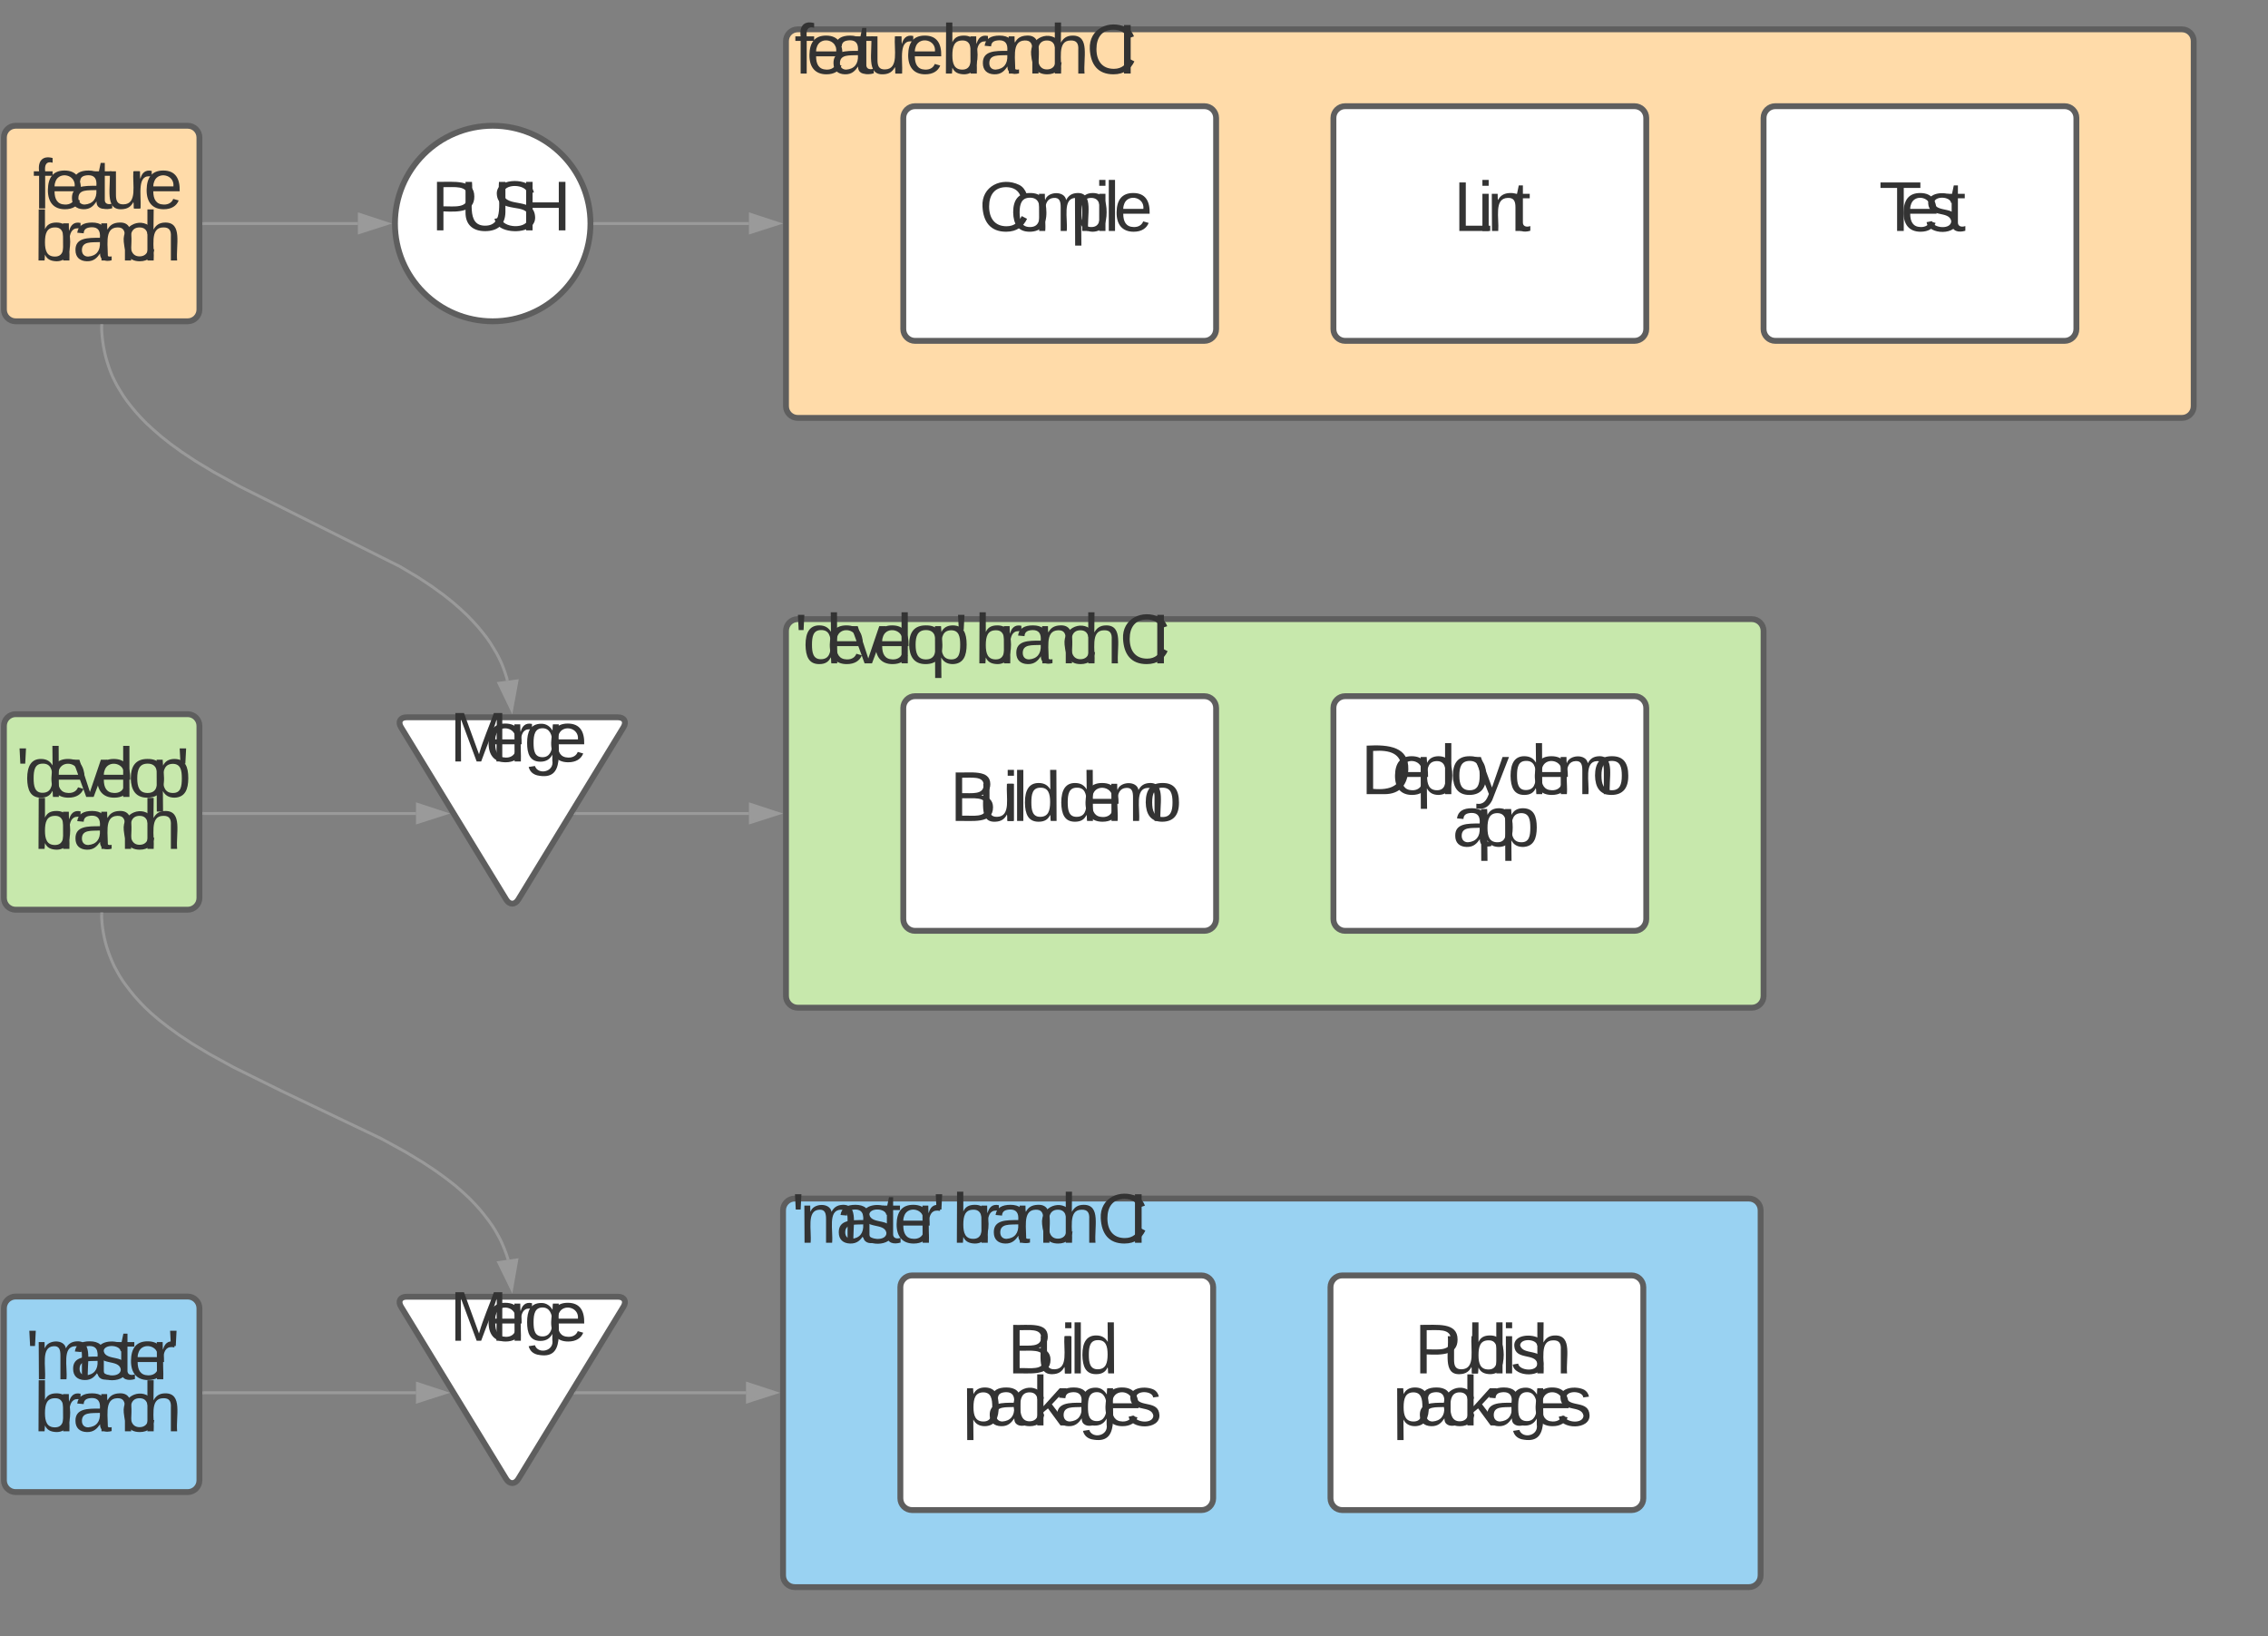 <svg xmlns="http://www.w3.org/2000/svg" xmlns:xlink="http://www.w3.org/1999/xlink" xmlns:lucid="lucid" width="1160" height="836.6"><rect width="100%" height="100%" fill="#808080" stroke="none"/><g transform="matrix(1,0,0,1,-80,-130.7)" lucid:page-tab-id="0_0"><path d="M 82 201 c 0 -3.3 2.7 -6 6 -6 h 88 c 3.3 0 6 2.7 6 6 v 88 c 0 3.3 -2.7 6 -6 6 h -88 c -3.3 0 -6 -2.7 -6 -6 z" stroke="#5e5e5e" stroke-width="3" fill="#ffdba9"/><use xlink:href="#a" transform="matrix(1,0,0,1,105,205) translate(10.5,37.5) matrix(1,0,0,1,0,0)"/><use xlink:href="#b" transform="matrix(1,0,0,1,105,205) translate(11.1,64.1) matrix(1,0,0,1,0,0)"/><path d="M 382 245 c 0 27.6 -22.4 50 -50 50 s -50 -22.4 -50 -50 s 22.4 -50 50 -50 s 50 22.4 50 50 z" stroke="#5e5e5e" stroke-width="3" fill="#ffffff"/><use xlink:href="#c" transform="matrix(1,0,0,1,305,205) translate(14.2,48.7) matrix(1,0,0,1,0,0)"/><path d="M 482 151.7 c 0 -3.3 2.7 -6 6 -6 h 708 c 3.3 0 6 2.7 6 6 v 186.7 c 0 3.3 -2.7 6 -6 6 H 488 c -3.3 0 -6 -2.7 -6 -6 z" stroke="#5e5e5e" stroke-width="3" fill="#ffdba9"/><use xlink:href="#d" transform="matrix(1,0,0,1,505,155.7) translate(0,17.8) matrix(1,0,0,1,0,0)"/><use xlink:href="#e" transform="matrix(1,0,0,1,505,155.7) translate(75.2,17.8) matrix(1,0,0,1,0,0)"/><use xlink:href="#f" transform="matrix(1,0,0,1,505,155.7) translate(149.3,17.8) matrix(1,0,0,1,0,0)"/><path d="M 542 191 c 0 -3.3 2.7 -6 6 -6 h 148 c 3.3 0 6 2.7 6 6 v 108 c 0 3.3 -2.7 6 -6 6 H 548 c -3.3 0 -6 -2.7 -6 -6 z" stroke="#5e5e5e" stroke-width="3" fill="#ffffff"/><use xlink:href="#g" transform="matrix(1,0,0,1,565,195) translate(34.4,59) matrix(1,0,0,1,0,0)"/><path d="M 762 191 c 0 -3.3 2.7 -6 6 -6 h 148 c 3.3 0 6 2.7 6 6 v 108 c 0 3.3 -2.7 6 -6 6 H 768 c -3.3 0 -6 -2.7 -6 -6 z" stroke="#5e5e5e" stroke-width="3" fill="#ffffff"/><use xlink:href="#h" transform="matrix(1,0,0,1,785,195) translate(57.1,59) matrix(1,0,0,1,0,0)"/><path d="M 982 191 c 0 -3.3 2.7 -6 6 -6 h 148 c 3.3 0 6 2.7 6 6 v 108 c 0 3.3 -2.7 6 -6 6 h -148 c -3.3 0 -6 -2.7 -6 -6 z" stroke="#5e5e5e" stroke-width="3" fill="#ffffff"/><use xlink:href="#i" transform="matrix(1,0,0,1,1005,195) translate(54.7,59) matrix(1,0,0,1,0,0)"/><path d="M 184.3 245 h 78.8" stroke="#9a9a9a" stroke-width="1.5" fill="none"/><path d="M 184.3 245.8 h -0.8 v -1.5 h 0.8 z" fill="#9a9a9a"/><path d="M 278.1 245 l -14.3 4.6 v -9.3 z" stroke="#9a9a9a" stroke-width="1.5" fill="#9a9a9a"/><path d="M 384.3 245 h 78.8" stroke="#9a9a9a" stroke-width="1.5" fill="none"/><path d="M 384.3 245.8 h -0.8 l 0 -0.7 l 0 -0.8 h 0.8 z" fill="#9a9a9a"/><path d="M 478.1 245 l -14.3 4.6 v -9.3 z" stroke="#9a9a9a" stroke-width="1.5" fill="#9a9a9a"/><path d="M 82 501.9 c 0 -3.3 2.7 -6 6 -6 h 88 c 3.3 0 6 2.7 6 6 v 88 c 0 3.3 -2.7 6 -6 6 h -88 c -3.3 0 -6 -2.7 -6 -6 z" stroke="#5e5e5e" stroke-width="3" fill="#c7e8ac"/><use xlink:href="#j" transform="matrix(1,0,0,1,105,505.9) translate(1.9,37.5) matrix(1,0,0,1,0,0)"/><use xlink:href="#k" transform="matrix(1,0,0,1,105,505.9) translate(11.1,64.1) matrix(1,0,0,1,0,0)"/><path d="M 285.1 502.6 c -1.7 -2.8 -0.4 -5.1 2.9 -5.1 h 108 c 3.3 0 4.6 2.3 2.9 5.1 l -53.8 88.1 c -1.7 2.8 -4.5 2.8 -6.2 0 z" stroke="#5e5e5e" stroke-width="3" fill="#ffffff"/><use xlink:href="#l" transform="matrix(1,0,0,1,305,507.5) translate(23.6,17.8) matrix(1,0,0,1,0,0)"/><path d="M 82 799.7 c 0 -3.3 2.7 -6 6 -6 h 88 c 3.3 0 6 2.7 6 6 v 88 c 0 3.3 -2.7 6 -6 6 h -88 c -3.3 0 -6 -2.7 -6 -6 z" stroke="#5e5e5e" stroke-width="3" fill="#99d2f2"/><use xlink:href="#m" transform="matrix(1,0,0,1,105,803.7) translate(6.9,37.5) matrix(1,0,0,1,0,0)"/><use xlink:href="#b" transform="matrix(1,0,0,1,105,803.7) translate(11.1,64.1) matrix(1,0,0,1,0,0)"/><path d="M 285.1 798.9 c -1.7 -2.8 -0.4 -5.1 2.9 -5.1 h 108 c 3.3 0 4.6 2.3 2.9 5.1 L 345.1 887 c -1.7 2.8 -4.5 2.8 -6.2 0 z" stroke="#5e5e5e" stroke-width="3" fill="#ffffff"/><use xlink:href="#l" transform="matrix(1,0,0,1,305,803.7) translate(23.6,17.8) matrix(1,0,0,1,0,0)"/><path d="M 482 453.3 c 0 -3.3 2.7 -6 6 -6 h 488 c 3.3 0 6 2.7 6 6 V 640 c 0 3.3 -2.7 6 -6 6 H 488 c -3.3 0 -6 -2.7 -6 -6 z" stroke="#5e5e5e" stroke-width="3" fill="#c7e8ac"/><use xlink:href="#n" transform="matrix(1,0,0,1,505,457.3) translate(0,17.8) matrix(1,0,0,1,0,0)"/><use xlink:href="#o" transform="matrix(1,0,0,1,505,457.3) translate(92.3,17.8) matrix(1,0,0,1,0,0)"/><use xlink:href="#p" transform="matrix(1,0,0,1,505,457.3) translate(166.3,17.8) matrix(1,0,0,1,0,0)"/><path d="M 542 492.7 c 0 -3.3 2.7 -6 6 -6 h 148 c 3.3 0 6 2.7 6 6 v 108 c 0 3.3 -2.7 6 -6 6 H 548 c -3.3 0 -6 -2.7 -6 -6 z" stroke="#5e5e5e" stroke-width="3" fill="#ffffff"/><use xlink:href="#q" transform="matrix(1,0,0,1,565,496.7) translate(19.5,59) matrix(1,0,0,1,0,0)"/><use xlink:href="#r" transform="matrix(1,0,0,1,565,496.7) translate(75,59) matrix(1,0,0,1,0,0)"/><path d="M 762 492.7 c 0 -3.3 2.7 -6 6 -6 h 148 c 3.3 0 6 2.7 6 6 v 108 c 0 3.3 -2.7 6 -6 6 H 768 c -3.3 0 -6 -2.7 -6 -6 z" stroke="#5e5e5e" stroke-width="3" fill="#ffffff"/><use xlink:href="#s" transform="matrix(1,0,0,1,785,496.7) translate(9.7,45.3) matrix(1,0,0,1,0,0)"/><use xlink:href="#t" transform="matrix(1,0,0,1,785,496.7) translate(84.8,45.3) matrix(1,0,0,1,0,0)"/><use xlink:href="#u" transform="matrix(1,0,0,1,785,496.7) translate(56.5,71.9) matrix(1,0,0,1,0,0)"/><path d="M 374.5 546.7 h 88.6" stroke="#9a9a9a" stroke-width="1.5" fill="none"/><path d="M 374.5 547.4 h -1.2 l 0.9 -1.5 h 0.3 z" fill="#9a9a9a"/><path d="M 478.1 546.7 l -14.3 4.6 v -9.3 z" stroke="#9a9a9a" stroke-width="1.5" fill="#9a9a9a"/><path d="M 480.5 749.6 c 0 -3.3 2.7 -6 6 -6 h 488 c 3.3 0 6 2.7 6 6 v 186.7 c 0 3.3 -2.7 6 -6 6 h -488 c -3.3 0 -6 -2.7 -6 -6 z" stroke="#5e5e5e" stroke-width="3" fill="#99d2f2"/><use xlink:href="#v" transform="matrix(1,0,0,1,503.5,753.6) translate(0,17.8) matrix(1,0,0,1,0,0)"/><use xlink:href="#o" transform="matrix(1,0,0,1,503.5,753.6) translate(82.3,17.8) matrix(1,0,0,1,0,0)"/><use xlink:href="#p" transform="matrix(1,0,0,1,503.5,753.6) translate(156.4,17.8) matrix(1,0,0,1,0,0)"/><path d="M 540.5 788.9 c 0 -3.3 2.7 -6 6 -6 h 148 c 3.3 0 6 2.7 6 6 v 108 c 0 3.3 -2.7 6 -6 6 h -148 c -3.3 0 -6 -2.7 -6 -6 z" stroke="#5e5e5e" stroke-width="3" fill="#ffffff"/><use xlink:href="#w" transform="matrix(1,0,0,1,563.5,792.9) translate(50.4,45.3) matrix(1,0,0,1,0,0)"/><use xlink:href="#x" transform="matrix(1,0,0,1,563.5,792.9) translate(27.5,71.9) matrix(1,0,0,1,0,0)"/><path d="M 760.5 788.9 c 0 -3.3 2.7 -6 6 -6 h 148 c 3.3 0 6 2.7 6 6 v 108 c 0 3.3 -2.7 6 -6 6 h -148 c -3.3 0 -6 -2.7 -6 -6 z" stroke="#5e5e5e" stroke-width="3" fill="#ffffff"/><use xlink:href="#y" transform="matrix(1,0,0,1,783.5,792.9) translate(38.6,45.3) matrix(1,0,0,1,0,0)"/><use xlink:href="#x" transform="matrix(1,0,0,1,783.5,792.9) translate(27.5,71.9) matrix(1,0,0,1,0,0)"/><path d="M 374.5 842.9 h 87.1" stroke="#9a9a9a" stroke-width="1.5" fill="none"/><path d="M 374.5 843.7 h -1.2 l 0.9 -1.5 h 0.3 z" fill="#9a9a9a"/><path d="M 476.6 842.9 l -14.3 4.6 v -9.3 z" stroke="#9a9a9a" stroke-width="1.5" fill="#9a9a9a"/><path d="M 184.3 546.7 H 292.8" stroke="#9a9a9a" stroke-width="1.5" fill="none"/><path d="M 184.3 547.4 h -0.8 v -1.5 h 0.8 z" fill="#9a9a9a"/><path d="M 307.8 546.7 l -14.3 4.6 v -9.3 z" stroke="#9a9a9a" stroke-width="1.5" fill="#9a9a9a"/><path d="M 184.3 842.9 H 292.8" stroke="#9a9a9a" stroke-width="1.5" fill="none"/><path d="M 184.3 843.7 h -0.8 v -1.5 h 0.8 z" fill="#9a9a9a"/><path d="M 307.8 842.9 l -14.3 4.6 v -9.3 z" stroke="#9a9a9a" stroke-width="1.5" fill="#9a9a9a"/><path d="M 132 297.3 l 0 2.2 l 0.2 2.8 l 0.3 2.7 l 0.4 2.7 l 0.5 2.6 l 0.6 2.6 l 0.7 2.5 l 0.8 2.5 l 0.9 2.5 l 1 2.5 l 1.2 2.5 l 1.3 2.5 l 1.5 2.5 l 1.6 2.6 l 1.8 2.6 l 2.1 2.7 l 2.3 2.8 l 2.6 2.9 l 3 3.1 l 3.5 3.2 l 4 3.5 l 4.8 3.8 l 5.8 4.2 l 7.1 4.7 l 9.3 5.6 l 13.6 7.5 l 81.5 40.7 l 9.4 5.6 l 7.1 4.7 l 5.8 4.2 l 4.8 3.8 l 4 3.5 l 3.5 3.3 l 3 3.1 l 2.6 2.9 l 2.3 2.8 l 2.1 2.7 l 1.8 2.6 l 1.6 2.6 l 1.5 2.5 l 1.3 2.5 l 1.2 2.5 l 1 2.5 l 0.9 2.5 l 0.8 2.5 l 0.4 1.6" stroke="#9a9a9a" stroke-width="1.5" fill="none"/><path d="M 132.8 297.3 l -1.5 0 l 0 -0.8 h 1.5 z" fill="#9a9a9a"/><path d="M 341.7 493.6 l -6.5 -13.5 l 9.2 -1.2 z" stroke="#9a9a9a" stroke-width="1.5" fill="#9a9a9a"/><path d="M 132 598.1 l 0 2 l 0.2 2.7 l 0.3 2.6 l 0.4 2.5 l 0.5 2.5 l 0.6 2.5 l 0.7 2.4 l 0.8 2.4 l 0.9 2.4 l 1 2.4 l 1.1 2.4 l 1.3 2.4 l 1.4 2.5 l 1.6 2.5 l 1.8 2.5 l 2 2.6 l 2.2 2.7 l 2.5 2.8 l 2.9 3 l 3.3 3.1 l 3.9 3.3 l 4.6 3.6 l 5.5 4 l 6.8 4.5 l 8.8 5.3 l 12.4 6.8 l 24.5 12.1 l 50.9 24.3 l 12.4 6.8 l 8.8 5.3 l 6.8 4.5 l 5.5 4 l 4.6 3.6 l 3.9 3.4 l 3.3 3.1 l 2.9 3 l 2.5 2.8 l 2.2 2.7 l 2 2.6 l 1.8 2.5 l 1.6 2.5 l 1.4 2.5 l 1.3 2.4 l 1.1 2.4 l 1 2.4 l 0.9 2.4 l 0.8 2.4 l 0.2 0.8" stroke="#9a9a9a" stroke-width="1.5" fill="none"/><path d="M 132.8 598.1 l -1.5 0 l 0 -0.8 h 1.5 z" fill="#9a9a9a"/><path d="M 341.7 789.8 l -6.6 -13.5 l 9.2 -1.3 z" stroke="#9a9a9a" stroke-width="1.5" fill="#9a9a9a"/><defs><path fill="#333333" d="M 83 -239 c -31 -9 -42 10 -38 44 h 38 v 23 H 45 V -5 H 14 v -167 H -13 v -23 h 27 c -7 -52 17 -82 69 -68 v 24" id="z"/><path fill="#333333" d="M 82 -199 c 63 0 86 42 84 106 H 31 c 0 40 14 67 53 68 c 26 1 43 -12 49 -29 l 28 8 c -11 28 -37 45 -77 45 C 26 -1 -4 -38 -3 -101 c 1 -61 26 -98 85 -98 z m 52 81 c 6 -60 -76 -77 -97 -28 c -3 7 -6 17 -6 28 h 103" id="A"/><path fill="#333333" d="M 123 -41 C 108 -20 92 0 55 -1 C 19 -2 -3 -22 -3 -58 c -1 -64 63 -63 125 -63 c 3 -35 -9 -54 -41 -54 c -24 1 -41 7 -42 31 l -33 -3 c 5 -37 33 -52 76 -52 c 45 0 72 20 72 64 v 82 c -1 20 7 32 28 27 v 20 c -31 9 -61 -2 -59 -35 z M 30 -58 c 0 20 12 33 32 33 c 41 -3 63 -29 60 -74 c -43 2 -92 -5 -92 41" id="B"/><path fill="#333333" d="M 41 -52 c -2 24 18 29 38 22 v 24 C 46 4 9 -1 9 -45 v -127 H -13 v -23 h 24 l 9 -43 h 21 v 43 h 35 v 23 H 41 v 120" id="C"/><path fill="#333333" d="M 66 -1 C -23 3 12 -117 5 -195 h 32 v 120 c 0 31 7 50 39 49 c 72 -2 45 -101 50 -169 h 31 l 1 190 h -30 c -1 -10 1 -25 -2 -33 c -11 22 -28 36 -60 37" id="D"/><path fill="#333333" d="M 96 -168 C 18 -184 43 -77 39 -5 H 7 l -1 -190 h 30 c 1 12 -1 29 2 39 c 6 -27 23 -49 58 -41 v 29" id="E"/><g id="a"><use transform="matrix(0.1,0,0,0.1,-16.9,-4.7)" xlink:href="#z"/><use transform="matrix(0.1,0,0,0.1,-10.7,-4.7)" xlink:href="#A"/><use transform="matrix(0.1,0,0,0.1,1.6,-4.7)" xlink:href="#B"/><use transform="matrix(0.1,0,0,0.1,14,-4.7)" xlink:href="#C"/><use transform="matrix(0.1,0,0,0.1,20.1,-4.7)" xlink:href="#D"/><use transform="matrix(0.1,0,0,0.1,32.5,-4.7)" xlink:href="#E"/><use transform="matrix(0.1,0,0,0.1,39.8,-4.7)" xlink:href="#A"/></g><path fill="#333333" d="M 97 -199 c 53 0 69 39 70 98 c 0 66 -23 100 -70 100 C 66 -2 48 -12 38 -35 L 36 -5 H 5 l 1 -261 h 32 v 101 c 10 -23 28 -34 59 -34 z m -8 174 c 40 0 45 -34 45 -75 c 0 -40 -5 -75 -45 -74 c -42 0 -51 32 -51 76 c 0 43 10 73 51 73" id="F"/><path fill="#333333" d="M 99 -199 c 89 -4 53 116 60 194 h -32 v -121 c 0 -31 -8 -49 -39 -48 C 16 -172 44 -72 39 -5 H 7 l -1 -190 h 30 c 1 10 -1 24 2 32 c 11 -22 29 -35 61 -36" id="G"/><path fill="#333333" d="M 78 -174 c -40 0 -48 33 -48 73 s 9 75 48 75 c 24 0 41 -14 43 -38 l 32 2 c -6 37 -31 61 -74 61 c -59 0 -76 -41 -82 -99 c -10 -93 101 -131 147 -64 c 4 7 5 14 7 22 l -32 3 c -4 -21 -16 -35 -41 -35" id="H"/><path fill="#333333" d="M 88 -174 C 16 -174 44 -72 39 -5 H 7 v -261 h 32 l -1 103 c 12 -21 28 -36 61 -36 c 89 0 53 116 60 194 h -32 v -121 c 2 -32 -8 -49 -39 -48" id="I"/><g id="b"><use transform="matrix(0.1,0,0,0.1,-16.9,-4.7)" xlink:href="#F"/><use transform="matrix(0.1,0,0,0.1,-4.5,-4.7)" xlink:href="#E"/><use transform="matrix(0.1,0,0,0.1,2.8,-4.7)" xlink:href="#B"/><use transform="matrix(0.1,0,0,0.1,15.1,-4.7)" xlink:href="#G"/><use transform="matrix(0.1,0,0,0.1,27.5,-4.7)" xlink:href="#H"/><use transform="matrix(0.1,0,0,0.1,38.6,-4.7)" xlink:href="#I"/></g><path fill="#333333" d="M 12 -253 c 87 1 191 -15 191 75 c 0 78 -77 80 -158 76 V -5 H 12 v -248 z m 33 125 c 57 0 124 11 124 -50 c 0 -59 -68 -47 -124 -48 v 98" id="J"/><path fill="#333333" d="M 214 -98 c -1 65 -40 97 -104 97 C 49 -1 10 -33 10 -95 v -158 h 33 c 8 89 -33 224 67 224 c 102 0 64 -133 71 -224 h 33 v 155" id="K"/><path fill="#333333" d="M 167 -194 c -5 -48 -123 -54 -124 2 c 14 75 158 14 163 119 c 3 78 -121 87 -175 55 c -17 -10 -28 -26 -33 -46 l 33 -7 c 5 56 141 63 141 -1 c 0 -78 -155 -14 -162 -118 c -5 -82 145 -84 179 -34 c 5 7 8 16 11 25" id="L"/><path fill="#333333" d="M 179 -5 v -115 H 45 V -5 H 12 v -248 h 33 v 105 h 134 v -105 h 34 V -5 h -34" id="M"/><g id="c"><use transform="matrix(0.1,0,0,0.1,-16.9,-4.7)" xlink:href="#J"/><use transform="matrix(0.1,0,0,0.1,-2.1,-4.7)" xlink:href="#K"/><use transform="matrix(0.1,0,0,0.1,13.9,-4.7)" xlink:href="#L"/><use transform="matrix(0.1,0,0,0.1,28.7,-4.7)" xlink:href="#M"/></g><g id="d"><use transform="matrix(0.1,0,0,0.1,-16.9,-4.7)" xlink:href="#z"/><use transform="matrix(0.1,0,0,0.1,-10.7,-4.7)" xlink:href="#A"/><use transform="matrix(0.1,0,0,0.1,1.6,-4.7)" xlink:href="#B"/><use transform="matrix(0.1,0,0,0.1,14,-4.7)" xlink:href="#C"/><use transform="matrix(0.1,0,0,0.1,20.1,-4.7)" xlink:href="#D"/><use transform="matrix(0.1,0,0,0.1,32.5,-4.7)" xlink:href="#E"/><use transform="matrix(0.1,0,0,0.1,39.8,-4.7)" xlink:href="#A"/></g><g id="e"><use transform="matrix(0.1,0,0,0.1,-16.9,-4.7)" xlink:href="#F"/><use transform="matrix(0.1,0,0,0.1,-4.5,-4.7)" xlink:href="#E"/><use transform="matrix(0.1,0,0,0.1,2.8,-4.7)" xlink:href="#B"/><use transform="matrix(0.1,0,0,0.1,15.1,-4.7)" xlink:href="#G"/><use transform="matrix(0.1,0,0,0.1,27.5,-4.7)" xlink:href="#H"/><use transform="matrix(0.1,0,0,0.1,38.6,-4.7)" xlink:href="#I"/></g><path fill="#333333" d="M 194 -184 c -10 -28 -35 -45 -73 -45 c -59 0 -87 40 -87 99 c 0 60 29 101 89 101 c 43 0 62 -24 78 -52 l 27 14 C 210 -29 177 -1 121 -1 C 41 -1 4 -51 0 -130 c -6 -104 99 -153 187 -111 c 19 9 31 26 39 46" id="N"/><path fill="#333333" d="M 15 -5 v -248 h 34 V -5 H 15" id="O"/><g id="f"><use transform="matrix(0.1,0,0,0.1,-16.9,-4.7)" xlink:href="#N"/><use transform="matrix(0.1,0,0,0.1,-0.9,-4.7)" xlink:href="#O"/></g><path fill="#333333" d="M 82 -199 c 62 -1 85 37 85 99 c 1 63 -27 99 -86 99 S -2 -40 -3 -100 c 0 -66 28 -99 85 -99 z M 81 -25 c 44 1 53 -31 53 -75 c 0 -43 -8 -75 -51 -75 s -53 32 -53 75 s 10 74 51 75" id="P"/><path fill="#333333" d="M 192 -174 c -67 3 -38 105 -44 169 h -31 v -121 c 0 -29 -5 -50 -35 -48 C 16 -170 44 -70 38 -5 H 7 l -1 -190 h 30 c 1 10 -1 24 2 32 c 10 -44 99 -50 107 0 c 11 -21 27 -35 58 -36 c 85 -2 47 119 55 194 h -31 v -121 c 0 -29 -5 -49 -35 -48" id="Q"/><path fill="#333333" d="M 97 -199 c 55 1 70 41 70 98 S 151 -3 97 -1 C 66 -1 48 -14 37 -35 l 1 105 H 6 l -1 -265 h 31 l 2 30 c 10 -21 28 -34 59 -34 z m -8 174 c 40 0 45 -34 45 -75 s -6 -73 -45 -74 c -42 0 -51 32 -51 76 c 0 43 10 73 51 73" id="R"/><path fill="#333333" d="M 6 -236 v -30 h 32 v 30 H 6 z M 6 -5 v -190 h 32 V -5 H 6" id="S"/><path fill="#333333" d="M 6 -5 v -261 h 32 V -5 H 6" id="T"/><g id="g"><use transform="matrix(0.1,0,0,0.1,-16.9,-4.7)" xlink:href="#N"/><use transform="matrix(0.1,0,0,0.1,-0.9,-4.7)" xlink:href="#P"/><use transform="matrix(0.1,0,0,0.1,11.4,-4.7)" xlink:href="#Q"/><use transform="matrix(0.1,0,0,0.1,29.9,-4.7)" xlink:href="#R"/><use transform="matrix(0.1,0,0,0.1,42.2,-4.7)" xlink:href="#S"/><use transform="matrix(0.1,0,0,0.1,47.1,-4.7)" xlink:href="#T"/><use transform="matrix(0.1,0,0,0.1,52,-4.7)" xlink:href="#A"/></g><path fill="#333333" d="M 12 -5 v -248 h 33 v 221 h 125 V -5 H 12" id="U"/><g id="h"><use transform="matrix(0.1,0,0,0.1,-16.9,-4.7)" xlink:href="#U"/><use transform="matrix(0.1,0,0,0.1,-4.5,-4.7)" xlink:href="#S"/><use transform="matrix(0.1,0,0,0.1,0.3,-4.7)" xlink:href="#G"/><use transform="matrix(0.1,0,0,0.1,12.7,-4.7)" xlink:href="#C"/></g><path fill="#333333" d="M 109 -225 V -5 H 75 v -220 H -10 v -28 h 204 v 28 h -85" id="V"/><path fill="#333333" d="M 117 -148 c -3 -34 -86 -38 -87 0 c 15 53 115 12 119 90 S -1 16 -8 -50 l 28 -5 c 4 36 97 45 98 0 c -10 -56 -113 -15 -118 -90 c -4 -57 82 -63 122 -42 c 12 7 21 19 24 35" id="W"/><g id="i"><use transform="matrix(0.1,0,0,0.1,-16.9,-4.7)" xlink:href="#V"/><use transform="matrix(0.1,0,0,0.1,-5.8,-4.7)" xlink:href="#A"/><use transform="matrix(0.1,0,0,0.1,6.5,-4.7)" xlink:href="#W"/><use transform="matrix(0.1,0,0,0.1,17.6,-4.7)" xlink:href="#C"/></g><path fill="#333333" d="M 29 -175 H 4 l -4 -78 h 33" id="X"/><path fill="#333333" d="M 67 -199 c 31 0 48 13 60 33 l -1 -100 h 32 l 1 261 h -30 c -2 -10 0 -23 -3 -31 C 116 -13 98 -1 67 -1 C 14 -1 -2 -40 -3 -99 c 0 -66 23 -100 70 -100 z m 9 24 c -40 0 -46 34 -46 75 c 0 40 6 74 45 74 c 42 0 51 -32 51 -76 c 0 -42 -9 -74 -50 -73" id="Y"/><path fill="#333333" d="M 90 -5 H 52 L -17 -195 h 34 L 71 -30 l 56 -165 h 34" id="Z"/><g id="j"><use transform="matrix(0.1,0,0,0.1,-16.9,-4.7)" xlink:href="#X"/><use transform="matrix(0.1,0,0,0.1,-12.7,-4.7)" xlink:href="#Y"/><use transform="matrix(0.1,0,0,0.1,-0.3,-4.7)" xlink:href="#A"/><use transform="matrix(0.1,0,0,0.1,12,-4.7)" xlink:href="#Z"/><use transform="matrix(0.1,0,0,0.1,23.1,-4.7)" xlink:href="#A"/><use transform="matrix(0.1,0,0,0.1,35.5,-4.7)" xlink:href="#T"/><use transform="matrix(0.1,0,0,0.1,40.3,-4.7)" xlink:href="#P"/><use transform="matrix(0.1,0,0,0.1,52.7,-4.7)" xlink:href="#R"/><use transform="matrix(0.1,0,0,0.1,65,-4.7)" xlink:href="#X"/></g><g id="k"><use transform="matrix(0.1,0,0,0.1,-16.9,-4.7)" xlink:href="#F"/><use transform="matrix(0.1,0,0,0.1,-4.5,-4.7)" xlink:href="#E"/><use transform="matrix(0.1,0,0,0.1,2.8,-4.7)" xlink:href="#B"/><use transform="matrix(0.1,0,0,0.1,15.1,-4.7)" xlink:href="#G"/><use transform="matrix(0.1,0,0,0.1,27.5,-4.7)" xlink:href="#H"/><use transform="matrix(0.1,0,0,0.1,38.6,-4.7)" xlink:href="#I"/></g><path fill="#333333" d="M 222 -5 l 2 -218 c -23 76 -54 145 -80 218 h -23 L 40 -223 L 41 -5 H 12 v -248 h 44 l 77 211 c 21 -75 51 -140 76 -211 h 43 V -5 h -30" id="aa"/><path fill="#333333" d="M 159 -195 C 149 -70 200 98 49 66 c -23 -6 -38 -20 -44 -43 l 32 -5 c 15 47 100 32 89 -28 v -30 C 115 -19 97 -4 65 -4 C 11 -4 -3 -45 -3 -100 c 0 -56 16 -97 71 -98 c 29 -1 48 16 59 35 c 1 -10 0 -23 2 -32 h 30 z M 76 -27 c 36 0 50 -32 50 -73 c 0 -42 -14 -75 -50 -75 c -39 0 -46 34 -46 75 s 6 73 46 73" id="ab"/><g id="l"><use transform="matrix(0.1,0,0,0.1,-16.9,-4.7)" xlink:href="#aa"/><use transform="matrix(0.1,0,0,0.1,1.6,-4.7)" xlink:href="#A"/><use transform="matrix(0.1,0,0,0.1,13.9,-4.7)" xlink:href="#E"/><use transform="matrix(0.1,0,0,0.1,21.3,-4.7)" xlink:href="#ab"/><use transform="matrix(0.1,0,0,0.1,33.6,-4.7)" xlink:href="#A"/></g><g id="m"><use transform="matrix(0.1,0,0,0.1,-16.9,-4.7)" xlink:href="#X"/><use transform="matrix(0.1,0,0,0.1,-12.7,-4.7)" xlink:href="#Q"/><use transform="matrix(0.1,0,0,0.1,5.8,-4.7)" xlink:href="#B"/><use transform="matrix(0.1,0,0,0.1,18.1,-4.7)" xlink:href="#W"/><use transform="matrix(0.1,0,0,0.1,29.2,-4.7)" xlink:href="#C"/><use transform="matrix(0.1,0,0,0.1,35.4,-4.7)" xlink:href="#A"/><use transform="matrix(0.1,0,0,0.1,47.7,-4.7)" xlink:href="#E"/><use transform="matrix(0.1,0,0,0.1,55.1,-4.7)" xlink:href="#X"/></g><g id="n"><use transform="matrix(0.1,0,0,0.1,-16.9,-4.7)" xlink:href="#X"/><use transform="matrix(0.1,0,0,0.1,-12.7,-4.7)" xlink:href="#Y"/><use transform="matrix(0.1,0,0,0.1,-0.3,-4.7)" xlink:href="#A"/><use transform="matrix(0.1,0,0,0.1,12,-4.7)" xlink:href="#Z"/><use transform="matrix(0.1,0,0,0.1,23.1,-4.7)" xlink:href="#A"/><use transform="matrix(0.1,0,0,0.1,35.5,-4.7)" xlink:href="#T"/><use transform="matrix(0.1,0,0,0.1,40.3,-4.7)" xlink:href="#P"/><use transform="matrix(0.1,0,0,0.1,52.7,-4.7)" xlink:href="#R"/><use transform="matrix(0.1,0,0,0.1,65,-4.7)" xlink:href="#X"/></g><g id="o"><use transform="matrix(0.1,0,0,0.1,-16.9,-4.7)" xlink:href="#F"/><use transform="matrix(0.1,0,0,0.1,-4.5,-4.7)" xlink:href="#E"/><use transform="matrix(0.1,0,0,0.1,2.8,-4.7)" xlink:href="#B"/><use transform="matrix(0.1,0,0,0.1,15.1,-4.7)" xlink:href="#G"/><use transform="matrix(0.1,0,0,0.1,27.5,-4.7)" xlink:href="#H"/><use transform="matrix(0.1,0,0,0.1,38.6,-4.7)" xlink:href="#I"/></g><g id="p"><use transform="matrix(0.1,0,0,0.1,-16.9,-4.7)" xlink:href="#N"/><use transform="matrix(0.1,0,0,0.1,-0.9,-4.7)" xlink:href="#O"/></g><path fill="#333333" d="M 142 -136 c 35 5 61 23 61 61 C 203 12 97 -7 12 -5 v -248 c 76 3 177 -17 177 60 c 0 33 -19 50 -47 57 z m -97 -11 c 50 -1 110 9 110 -42 c 0 -47 -63 -36 -110 -37 v 79 z m 0 115 c 55 -2 124 14 124 -45 c 0 -56 -70 -42 -124 -44 v 89" id="ac"/><g id="q"><use transform="matrix(0.1,0,0,0.1,-16.9,-4.7)" xlink:href="#ac"/><use transform="matrix(0.1,0,0,0.1,-2.1,-4.7)" xlink:href="#D"/><use transform="matrix(0.1,0,0,0.1,10.3,-4.7)" xlink:href="#S"/><use transform="matrix(0.1,0,0,0.1,15.1,-4.7)" xlink:href="#T"/><use transform="matrix(0.1,0,0,0.1,20,-4.7)" xlink:href="#Y"/></g><g id="r"><use transform="matrix(0.1,0,0,0.1,-16.9,-4.7)" xlink:href="#Y"/><use transform="matrix(0.1,0,0,0.1,-4.5,-4.7)" xlink:href="#A"/><use transform="matrix(0.1,0,0,0.1,7.8,-4.7)" xlink:href="#Q"/><use transform="matrix(0.1,0,0,0.1,26.3,-4.7)" xlink:href="#P"/></g><path fill="#333333" d="M 12 -253 c 118 -7 216 8 213 122 C 222 -53 182 -5 104 -5 H 12 v -248 z M 45 -32 c 89 8 146 -16 146 -99 s -60 -101 -146 -95 v 194" id="ad"/><path fill="#333333" d="M 161 -195 L 75 26 C 61 54 38 77 -6 68 V 44 c 39 6 53 -20 64 -50 L -17 -195 h 34 L 74 -39 l 54 -156 h 33" id="ae"/><g id="s"><use transform="matrix(0.1,0,0,0.1,-16.9,-4.7)" xlink:href="#ad"/><use transform="matrix(0.1,0,0,0.1,-0.9,-4.7)" xlink:href="#A"/><use transform="matrix(0.1,0,0,0.1,11.4,-4.7)" xlink:href="#R"/><use transform="matrix(0.1,0,0,0.1,23.8,-4.7)" xlink:href="#T"/><use transform="matrix(0.1,0,0,0.1,28.7,-4.7)" xlink:href="#P"/><use transform="matrix(0.1,0,0,0.1,41,-4.7)" xlink:href="#ae"/></g><g id="t"><use transform="matrix(0.1,0,0,0.1,-16.9,-4.7)" xlink:href="#Y"/><use transform="matrix(0.1,0,0,0.1,-4.5,-4.7)" xlink:href="#A"/><use transform="matrix(0.1,0,0,0.1,7.8,-4.7)" xlink:href="#Q"/><use transform="matrix(0.1,0,0,0.1,26.3,-4.7)" xlink:href="#P"/></g><g id="u"><use transform="matrix(0.1,0,0,0.1,-16.9,-4.7)" xlink:href="#B"/><use transform="matrix(0.1,0,0,0.1,-4.5,-4.7)" xlink:href="#R"/><use transform="matrix(0.1,0,0,0.1,7.8,-4.7)" xlink:href="#R"/></g><g id="v"><use transform="matrix(0.1,0,0,0.1,-16.9,-4.7)" xlink:href="#X"/><use transform="matrix(0.1,0,0,0.1,-12.7,-4.7)" xlink:href="#Q"/><use transform="matrix(0.1,0,0,0.1,5.8,-4.7)" xlink:href="#B"/><use transform="matrix(0.1,0,0,0.1,18.1,-4.7)" xlink:href="#W"/><use transform="matrix(0.1,0,0,0.1,29.2,-4.7)" xlink:href="#C"/><use transform="matrix(0.1,0,0,0.1,35.4,-4.7)" xlink:href="#A"/><use transform="matrix(0.1,0,0,0.1,47.7,-4.7)" xlink:href="#E"/><use transform="matrix(0.1,0,0,0.1,55.1,-4.7)" xlink:href="#X"/></g><g id="w"><use transform="matrix(0.1,0,0,0.1,-16.9,-4.7)" xlink:href="#ac"/><use transform="matrix(0.1,0,0,0.1,-2.1,-4.7)" xlink:href="#D"/><use transform="matrix(0.1,0,0,0.1,10.3,-4.7)" xlink:href="#S"/><use transform="matrix(0.1,0,0,0.1,15.1,-4.7)" xlink:href="#T"/><use transform="matrix(0.1,0,0,0.1,20,-4.7)" xlink:href="#Y"/></g><path fill="#333333" d="M 125 -5 L 61 -92 L 38 -73 V -5 H 6 v -261 h 32 v 163 l 83 -92 h 37 l -77 82 L 163 -5 h -38" id="af"/><g id="x"><use transform="matrix(0.1,0,0,0.1,-16.9,-4.7)" xlink:href="#R"/><use transform="matrix(0.1,0,0,0.1,-4.5,-4.7)" xlink:href="#B"/><use transform="matrix(0.1,0,0,0.1,7.8,-4.7)" xlink:href="#H"/><use transform="matrix(0.1,0,0,0.1,18.9,-4.7)" xlink:href="#af"/><use transform="matrix(0.1,0,0,0.1,30,-4.7)" xlink:href="#B"/><use transform="matrix(0.1,0,0,0.1,42.4,-4.7)" xlink:href="#ab"/><use transform="matrix(0.1,0,0,0.1,54.7,-4.7)" xlink:href="#A"/><use transform="matrix(0.1,0,0,0.1,67.1,-4.7)" xlink:href="#W"/></g><g id="y"><use transform="matrix(0.1,0,0,0.1,-16.9,-4.7)" xlink:href="#J"/><use transform="matrix(0.1,0,0,0.1,-2.1,-4.7)" xlink:href="#D"/><use transform="matrix(0.1,0,0,0.1,10.3,-4.7)" xlink:href="#F"/><use transform="matrix(0.1,0,0,0.1,22.6,-4.7)" xlink:href="#T"/><use transform="matrix(0.1,0,0,0.1,27.5,-4.7)" xlink:href="#S"/><use transform="matrix(0.1,0,0,0.1,32.4,-4.7)" xlink:href="#W"/><use transform="matrix(0.1,0,0,0.1,43.5,-4.7)" xlink:href="#I"/></g></defs></g></svg>